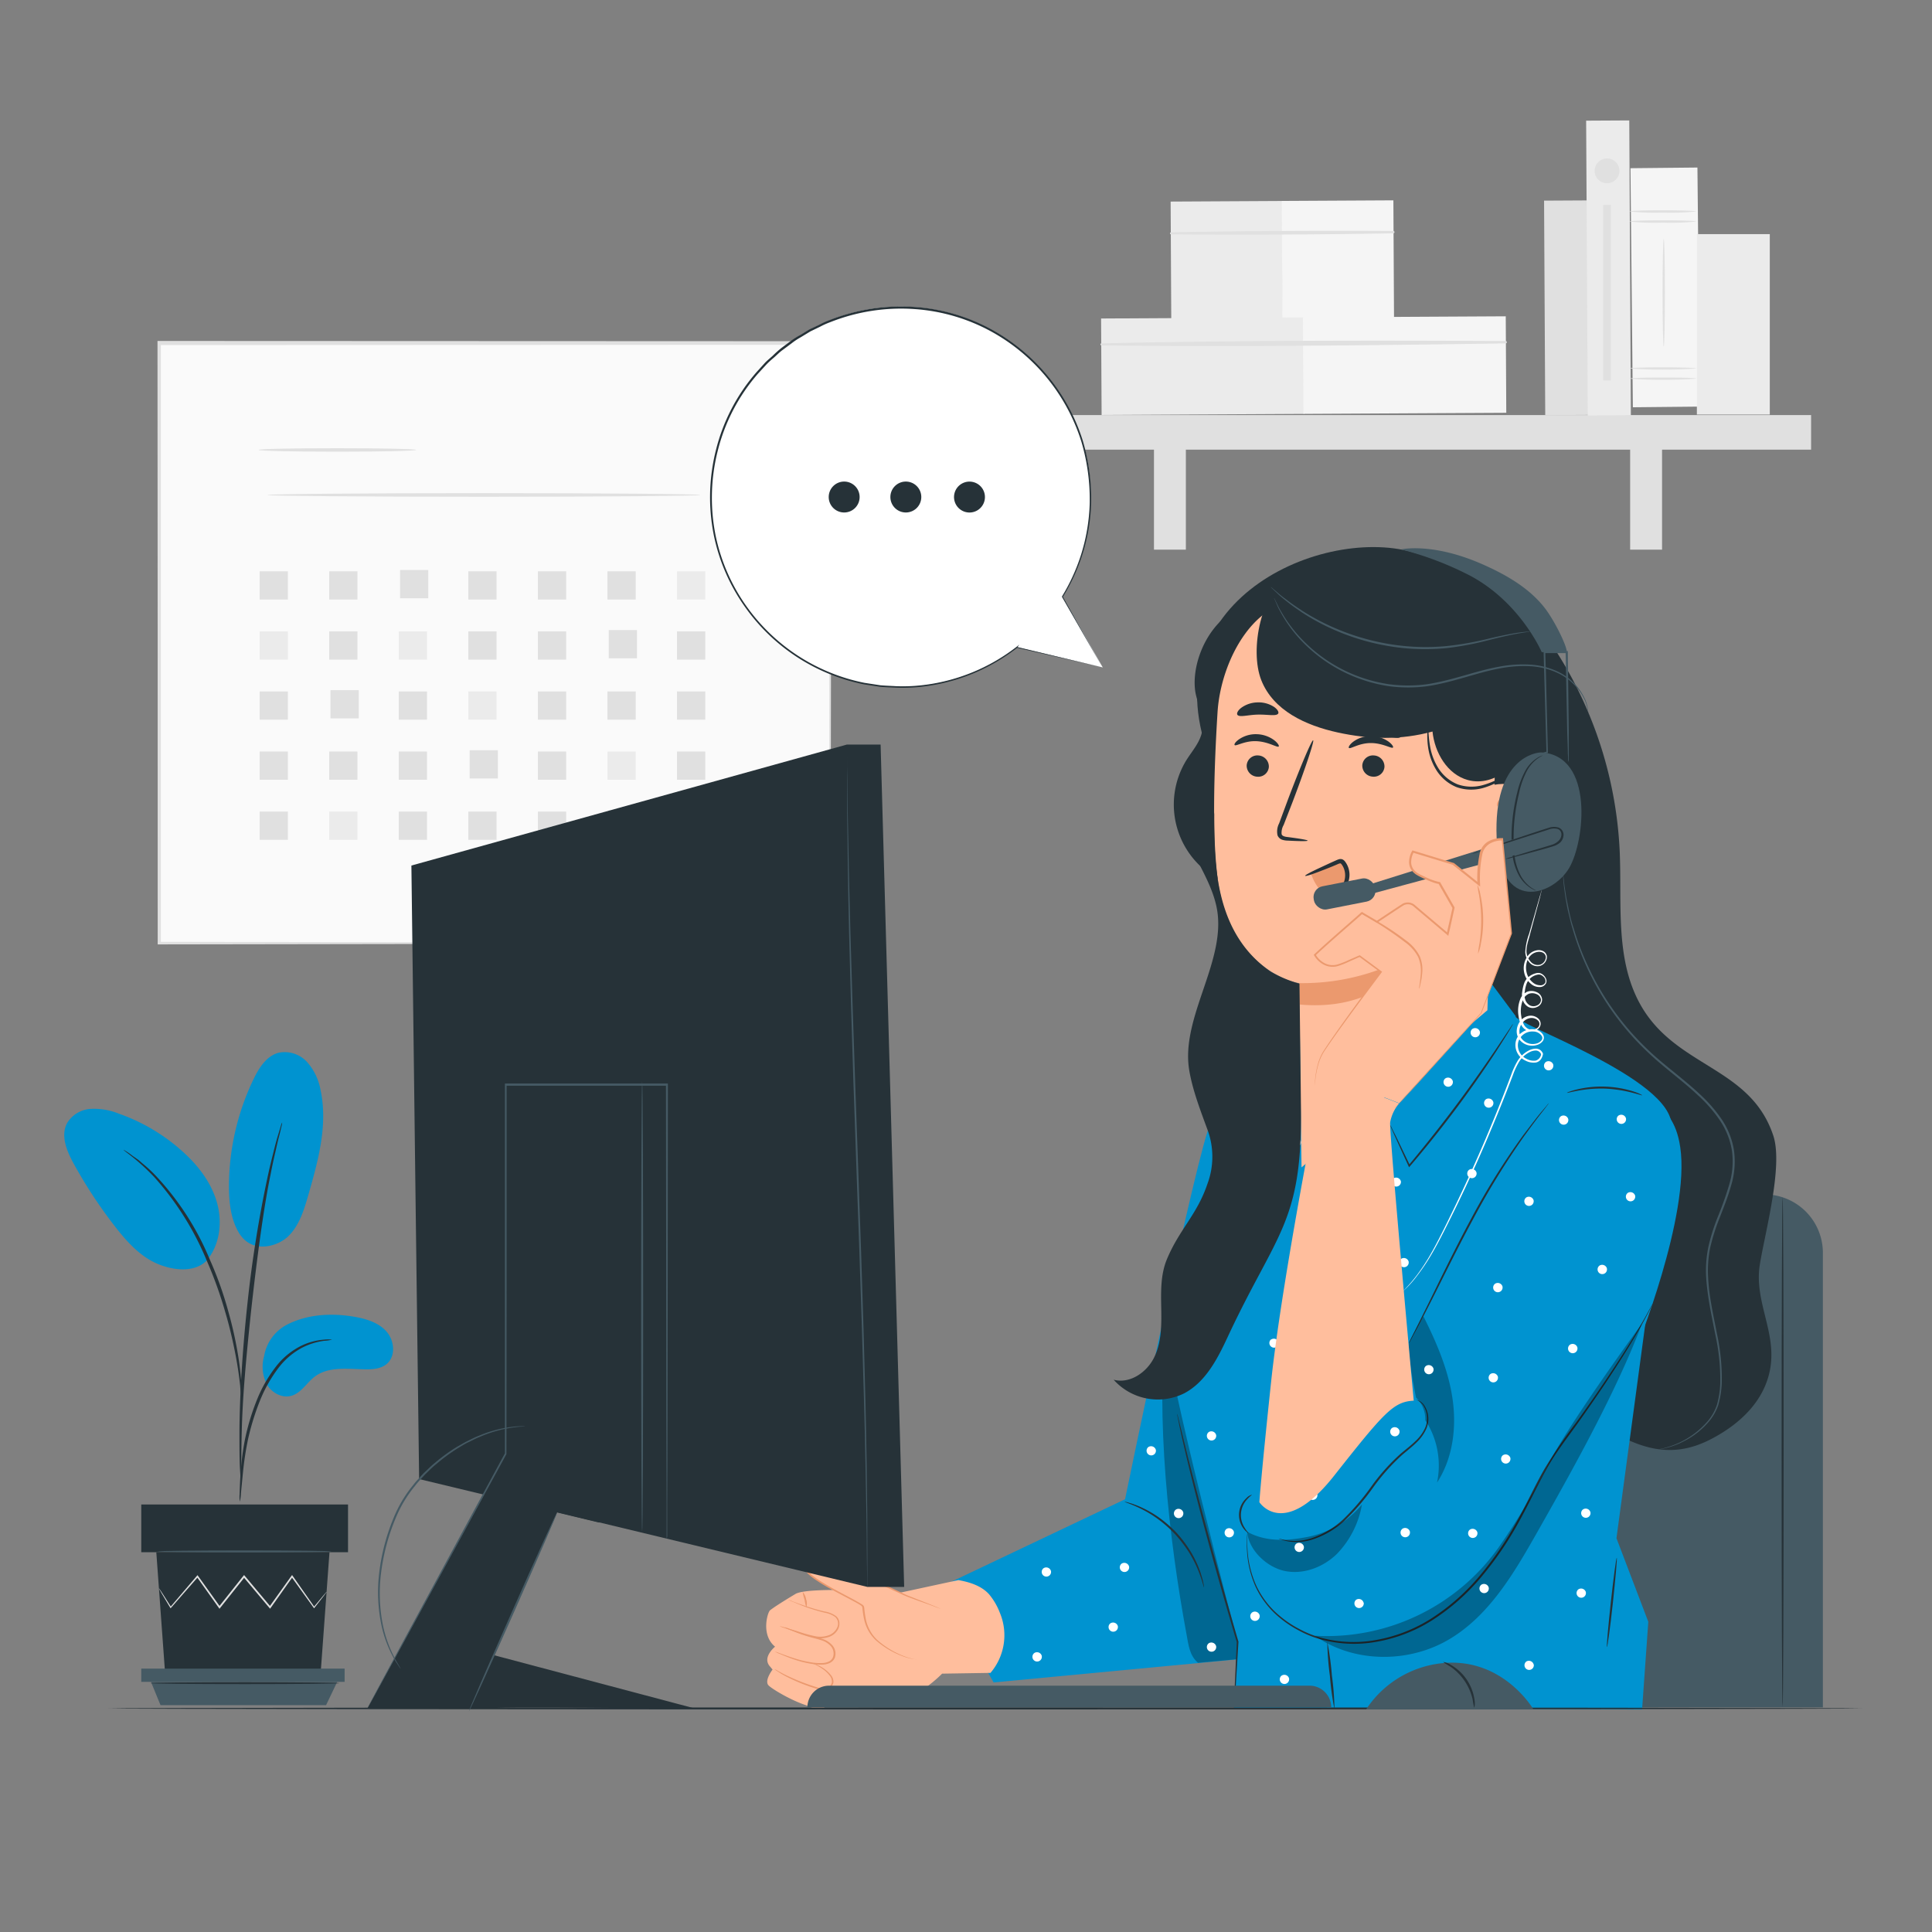 <svg xmlns="http://www.w3.org/2000/svg" viewBox="0 0 500 500"><rect x="0" y="0" width="500" height="500" fill="#808080" stroke="none"/><g id="freepik--background-complete--inject-53"><rect x="41.15" y="88.84" width="173.59" height="155.3" style="fill:#fafafa"></rect><path d="M214.74,244.14s0-1,0-2.88,0-4.69,0-8.32c0-7.29-.06-17.95-.1-31.52-.05-27.14-.12-65.91-.2-112.58l.39.39L41.17,89.3h0l.46-.46c0,56.5,0,109.67,0,155.3l-.41-.4,125.55.2,35.42.11,9.37,0,2.42,0,.83,0s-.26,0-.79,0l-2.37,0-9.29.05-35.32.11-125.82.2h-.41v-.41c0-45.63,0-98.8-.05-155.3v-.46h.48l173.57.07h.4v.39c-.08,46.77-.15,85.63-.2,112.82,0,13.54-.08,24.17-.1,31.44,0,3.6,0,6.36,0,8.25S214.74,244.14,214.74,244.14Z" style="fill:#e0e0e0"></path><path d="M107.71,116.43c0,.26-9.14.47-20.4.47s-20.41-.21-20.41-.47S76,116,87.31,116,107.71,116.18,107.71,116.43Z" style="fill:#e0e0e0"></path><path d="M181.26,128.1c0,.25-25.1.46-56,.46s-56.07-.21-56.07-.46,25.1-.47,56.07-.47S181.26,127.84,181.26,128.1Z" style="fill:#e0e0e0"></path><rect x="67.2" y="147.85" width="7.31" height="7.31" style="fill:#e0e0e0"></rect><rect x="85.2" y="147.85" width="7.31" height="7.31" style="fill:#e0e0e0"></rect><rect x="103.53" y="147.52" width="7.31" height="7.31" style="fill:#e0e0e0"></rect><rect x="121.2" y="147.85" width="7.31" height="7.31" style="fill:#e0e0e0"></rect><rect x="139.21" y="147.85" width="7.31" height="7.31" style="fill:#e0e0e0"></rect><rect x="157.21" y="147.85" width="7.31" height="7.31" style="fill:#e0e0e0"></rect><rect x="175.21" y="147.85" width="7.31" height="7.31" style="fill:#ebebeb"></rect><rect x="67.2" y="163.4" width="7.31" height="7.31" style="fill:#ebebeb"></rect><rect x="85.2" y="163.4" width="7.31" height="7.31" style="fill:#e0e0e0"></rect><rect x="103.2" y="163.4" width="7.31" height="7.31" style="fill:#ebebeb"></rect><rect x="121.2" y="163.4" width="7.31" height="7.31" style="fill:#e0e0e0"></rect><rect x="139.21" y="163.4" width="7.31" height="7.31" style="fill:#e0e0e0"></rect><rect x="157.54" y="163.06" width="7.31" height="7.31" style="fill:#e0e0e0"></rect><rect x="175.21" y="163.4" width="7.31" height="7.31" style="fill:#e0e0e0"></rect><rect x="67.2" y="178.94" width="7.31" height="7.31" style="fill:#e0e0e0"></rect><rect x="85.53" y="178.61" width="7.31" height="7.31" style="fill:#e0e0e0"></rect><rect x="103.2" y="178.94" width="7.31" height="7.31" style="fill:#e0e0e0"></rect><rect x="121.2" y="178.94" width="7.31" height="7.31" style="fill:#ebebeb"></rect><rect x="139.21" y="178.94" width="7.31" height="7.31" style="fill:#e0e0e0"></rect><rect x="157.21" y="178.94" width="7.31" height="7.31" style="fill:#e0e0e0"></rect><rect x="175.21" y="178.94" width="7.31" height="7.31" style="fill:#e0e0e0"></rect><rect x="67.2" y="194.49" width="7.31" height="7.31" style="fill:#e0e0e0"></rect><rect x="85.2" y="194.49" width="7.31" height="7.31" style="fill:#e0e0e0"></rect><rect x="103.2" y="194.49" width="7.31" height="7.31" style="fill:#e0e0e0"></rect><rect x="121.54" y="194.16" width="7.31" height="7.31" style="fill:#e0e0e0"></rect><rect x="139.21" y="194.49" width="7.31" height="7.31" style="fill:#e0e0e0"></rect><rect x="157.21" y="194.49" width="7.31" height="7.31" style="fill:#ebebeb"></rect><rect x="175.21" y="194.49" width="7.31" height="7.31" style="fill:#e0e0e0"></rect><rect x="67.2" y="210.04" width="7.31" height="7.31" style="fill:#e0e0e0"></rect><rect x="85.2" y="210.04" width="7.31" height="7.31" style="fill:#ebebeb"></rect><rect x="103.2" y="210.04" width="7.31" height="7.31" style="fill:#e0e0e0"></rect><rect x="121.2" y="210.04" width="7.31" height="7.31" style="fill:#e0e0e0"></rect><rect x="139.21" y="210.04" width="7.31" height="7.31" style="fill:#e0e0e0"></rect><rect x="157.54" y="209.71" width="7.31" height="7.31" style="fill:#e0e0e0"></rect><rect x="175.21" y="210.04" width="7.31" height="7.31" style="fill:#e0e0e0"></rect><rect x="399.75" y="51.92" width="11.16" height="55.51" transform="translate(-0.42 2.17) rotate(-0.31)" style="fill:#e0e0e0"></rect><rect x="303.04" y="52.11" width="28.89" height="30.64" transform="translate(-0.36 1.7) rotate(-0.31)" style="fill:#ebebeb"></rect><rect x="331.8" y="51.95" width="28.89" height="30.64" transform="translate(-0.36 1.85) rotate(-0.31)" style="fill:#f5f5f5"></rect><path d="M303,60.65q28.8.24,57.64-.27a.31.31,0,0,0,0-.61c-19.19-.11-38.44,0-57.63.35a.27.27,0,0,0,0,.53Z" style="fill:#e0e0e0"></path><rect x="285.02" y="82.3" width="52.49" height="24.97" transform="translate(-0.5 1.67) rotate(-0.31)" style="fill:#ebebeb"></rect><rect x="337.26" y="82.02" width="52.49" height="24.97" transform="translate(-0.5 1.95) rotate(-0.31)" style="fill:#f5f5f5"></rect><path d="M285,89.39c34.87.4,69.86,0,104.72-.52a.31.31,0,0,0,0-.61c-34.87-.18-69.86-.16-104.72.6a.27.27,0,0,0,0,.53Z" style="fill:#e0e0e0"></path><rect x="265.36" y="107.42" width="203.35" height="8.95" style="fill:#e0e0e0"></rect><rect x="298.65" y="111.72" width="8.25" height="30.53" style="fill:#e0e0e0"></rect><rect x="421.88" y="111.72" width="8.26" height="30.53" style="fill:#e0e0e0"></rect><rect x="410.7" y="31.22" width="11.16" height="76.34" transform="translate(-0.37 2.23) rotate(-0.31)" style="fill:#ebebeb"></rect><rect x="421.91" y="45.44" width="17.33" height="61.87" transform="matrix(1, -0.01, 0.01, 1, -0.4, 2.31)" style="fill:#f5f5f5"></rect><path d="M439,57.32a64,64,0,0,1-8.67.3,63.88,63.88,0,0,1-8.66-.3c0-.17,3.88-.3,8.66-.3S439,57.15,439,57.32Z" style="fill:#e0e0e0"></path><path d="M439,54.72a64,64,0,0,1-8.67.3,63.88,63.88,0,0,1-8.66-.3c0-.17,3.88-.3,8.66-.3S439,54.55,439,54.72Z" style="fill:#e0e0e0"></path><path d="M439,98a125.29,125.29,0,0,1-17.33,0c0-.17,3.88-.3,8.66-.3S439,97.79,439,98Z" style="fill:#e0e0e0"></path><path d="M439,95.36a125.29,125.29,0,0,1-17.33,0c0-.17,3.88-.3,8.66-.3S439,95.19,439,95.36Z" style="fill:#e0e0e0"></path><path d="M430.57,89.69c-.16,0-.3-6.24-.3-13.94s.14-13.94.3-13.94.3,6.24.3,13.94S430.74,89.69,430.57,89.69Z" style="fill:#e0e0e0"></path><rect x="439.15" y="60.59" width="18.87" height="46.7" style="fill:#ebebeb"></rect><path d="M419.11,44.22a3.21,3.21,0,1,1-3.2-3.21A3.21,3.21,0,0,1,419.11,44.22Z" style="fill:#e0e0e0"></path><rect x="414.91" y="53.04" width="1.98" height="45.42" style="fill:#e0e0e0"></rect></g><g id="freepik--Plant--inject-53"><path d="M74.26,342.83c5.24-2.7,11.4-3.05,17.21-2.09,3.12.52,6.37,1.45,8.5,3.8s2.52,6.47.08,8.48c-1.45,1.2-3.47,1.38-5.35,1.36-4.55-.05-9.6-.85-13.23,1.88-2.08,1.57-3.46,4.16-5.93,4.93s-5.17-.68-6.45-2.87a10,10,0,0,1-.73-7.39A11.28,11.28,0,0,1,74.26,342.83Z" style="fill:#0093D0"></path><path d="M62.27,319.69c3.2,4.57,9.42,3.05,12.31.27s4.1-6.84,5.21-10.69c2.53-8.81,5.09-18,3.2-27a14.93,14.93,0,0,0-3.45-7.34,7.84,7.84,0,0,0-7.43-2.48c-3.14.83-5.08,3.9-6.49,6.83a64.33,64.33,0,0,0-6.37,27.64c0,4.45.51,9.12,3,12.8" style="fill:#0093D0"></path><path d="M53.48,326.25c3.48-4.13,4.14-10.14,2.59-15.31s-5-9.56-9.06-13.15a48.81,48.81,0,0,0-16.23-9.57,17.2,17.2,0,0,0-7.3-1.24,7.66,7.66,0,0,0-6.13,3.7c-1.71,3.26-.07,7.21,1.7,10.44a123.66,123.66,0,0,0,10.66,16.23c3.2,4.12,6.86,8.18,11.73,10S51.37,329,54,325.66" style="fill:#0093D0"></path><path d="M62.06,388.63a10.36,10.36,0,0,0,.29-2.07c.14-1.52.33-3.41.55-5.67a81.17,81.17,0,0,1,1.27-8.32,65.1,65.1,0,0,1,3-9.81,36.33,36.33,0,0,1,5-8.88,18.63,18.63,0,0,1,6.34-5.26A17.67,17.67,0,0,1,83.87,347a10.14,10.14,0,0,0,2.07-.3,9.45,9.45,0,0,0-2.1,0,16.31,16.31,0,0,0-5.57,1.44,18.74,18.74,0,0,0-6.68,5.31,35.56,35.56,0,0,0-5.19,9.06,60,60,0,0,0-3,10,70.8,70.8,0,0,0-1.11,8.42c-.18,2.41-.24,4.36-.28,5.71A9.23,9.23,0,0,0,62.06,388.63Z" style="fill:#263238"></path><path d="M62.45,384.27a4.45,4.45,0,0,0,0-1v-2.76c0-2.39,0-5.85.12-10.12.21-8.55,1-17.75,2.37-30.72,1.34-12.19,3.15-26.39,5.06-35.61.4-2.1.82-4,1.2-5.64s.69-3.09,1-4.25.48-2,.65-2.67a4,4,0,0,0,.17-1,3.58,3.58,0,0,0-.34.9c-.21.69-.47,1.57-.8,2.64s-.72,2.56-1.13,4.22-.89,3.53-1.34,5.62a315.74,315.74,0,0,0-5.32,33c-1.42,13-2.06,24.83-2.12,33.39,0,4.29,0,7.76.15,10.15.07,1.12.13,2,.17,2.75A4.1,4.1,0,0,0,62.45,384.27Z" style="fill:#263238"></path><path d="M62.5,361.45a18.15,18.15,0,0,0,0-2.88,78.38,78.38,0,0,0-.88-7.8,102.25,102.25,0,0,0-2.53-11.36A92.88,92.88,0,0,0,54.31,326a71.64,71.64,0,0,0-14-21.73,36.68,36.68,0,0,0-3.28-3.05c-.51-.42-.95-.85-1.41-1.18l-1.27-.88A18,18,0,0,0,32,297.57c-.14.18,3.43,2.29,7.94,7.08A75.57,75.57,0,0,1,53.53,326.3a107.1,107.1,0,0,1,4.78,13.32c1.24,4.18,2.07,8,2.69,11.25s.94,5.89,1.15,7.73A20.42,20.42,0,0,0,62.5,361.45Z" style="fill:#263238"></path><polygon points="40.45 401.71 42.73 433.04 82.98 433.04 85.27 401.71 40.45 401.71" style="fill:#263238"></polygon><rect x="36.56" y="389.36" width="53.51" height="12.35" style="fill:#263238"></rect><polygon points="36.56 431.84 36.56 435.26 39.07 435.26 89.19 435.26 89.19 431.84 36.56 431.84" style="fill:#455a64"></polygon><polygon points="41.54 441.29 39.07 435.26 87.27 435.26 84.39 441.29 41.54 441.29" style="fill:#455a64"></polygon><path d="M84.52,412a1.22,1.22,0,0,1-.19.28c-.16.22-.35.48-.6.8l-2.34,3-.11.14-.1-.14-5.76-8h.33l-5.67,8-.18.25-.2-.23-6.72-8h.39c-.12.14-.25.3-.37.46l-6,7.54-.2.25-.18-.26-5.68-8,.33,0c-2.79,3.19-5.17,5.89-7,8l-.12.14-.09-.16c-.93-1.54-1.66-2.78-2.19-3.67-.23-.4-.42-.72-.56-1a1.41,1.41,0,0,1-.18-.35s.09.1.24.31l.62.94,2.3,3.61-.22,0,6.87-8.06.18-.2.15.22,5.73,8H56.6l6-7.55.37-.46.2-.24.19.23c2.36,2.81,4.62,5.52,6.71,8h-.38l5.73-8,.17-.23.16.23,5.64,8.06h-.2L83.63,413l.65-.76Q84.51,411.93,84.52,412Z" style="fill:#e0e0e0"></path><path d="M85.83,401.5c0,.14-10.09.25-22.52.25s-22.53-.11-22.53-.25,10.08-.25,22.53-.25S85.83,401.36,85.83,401.5Z" style="fill:#455a64"></path><path d="M87.86,435.6c0,.14-11,.25-24.48.25s-24.48-.11-24.48-.25,11-.25,24.48-.25S87.86,435.46,87.86,435.6Z" style="fill:#263238"></path></g><g id="freepik--Chair--inject-53"><path d="M363.1,309.11h93.53a15.13,15.13,0,0,1,15.13,15.13V441.86a0,0,0,0,1,0,0H348a0,0,0,0,1,0,0V324.24A15.13,15.13,0,0,1,363.1,309.11Z" style="fill:#455a64"></path><path d="M461.34,309.79c.15,0,.26,29.55.26,66s-.11,66-.26,66-.26-29.55-.26-66S461.2,309.79,461.34,309.79Z" style="fill:#263238"></path></g><g id="freepik--Character--inject-53"><path d="M400.36,165a105.06,105.06,0,0,1,18.82,55.34c.58,13.3-1.21,27.47,5.1,39.19,9.06,16.82,28.65,16.25,34.65,34.38,2.61,7.89-2.2,25.24-3.5,33.45-1.47,9.32,4.23,17.15,2.76,26.48-1.35,8.55-7.75,14.65-15.43,18.63-6.84,3.54-13.16,3.64-20.27.69-13.56-5.61-24.84-11.53-34.49-22.57-13.56-15.5-17.66-37-20-57.43a503.87,503.87,0,0,1,3.07-135.75" style="fill:#263238"></path><path d="M429.35,375.07a3.59,3.59,0,0,1,.43-.11c.29-.07.73-.14,1.29-.31a22,22,0,0,0,10.86-6.83,12.81,12.81,0,0,0,2.42-4.29,23.54,23.54,0,0,0,.85-5.49,54.09,54.09,0,0,0-1.3-12.74c-.87-4.54-2-9.38-2.34-14.63a30.3,30.3,0,0,1,.57-8,51.29,51.29,0,0,1,2.54-8,85.74,85.74,0,0,0,2.86-8.13,20.74,20.74,0,0,0,.7-8.7,19.67,19.67,0,0,0-3.25-8.08,37.08,37.08,0,0,0-5.67-6.42c-4.13-3.86-8.6-7-12.42-10.62a70.35,70.35,0,0,1-16.18-22.34,68.47,68.47,0,0,1-3.72-10c-.48-1.49-.76-2.93-1.1-4.23s-.49-2.52-.71-3.6c-.31-2.19-.55-3.88-.61-5,0-.56-.08-1-.1-1.32s0-.45,0-.45,0,.15.07.45.09.75.16,1.31c.09,1.15.36,2.84.7,5,.23,1.08.48,2.28.75,3.59s.64,2.71,1.14,4.2a69.73,69.73,0,0,0,3.77,9.9,70.68,70.68,0,0,0,16.17,22.14c3.8,3.54,8.28,6.71,12.45,10.59a37.85,37.85,0,0,1,5.75,6.51,20.16,20.16,0,0,1,3.33,8.3,21.2,21.2,0,0,1-.71,8.91c-.78,2.84-1.87,5.53-2.88,8.17a52.13,52.13,0,0,0-2.54,7.9,29.77,29.77,0,0,0-.57,7.89c.27,5.18,1.43,10,2.29,14.57a54.48,54.48,0,0,1,1.24,12.84,24.56,24.56,0,0,1-.9,5.58,13.53,13.53,0,0,1-2.51,4.37,20.72,20.72,0,0,1-6.32,4.95,20.24,20.24,0,0,1-4.75,1.8A11.69,11.69,0,0,1,429.35,375.07Z" style="fill:#455a64"></path><path d="M243.16,410.8l48-22.79s18.69-90.75,22.23-97.56,18.3-12.7,18.3-12.7l-2.47,122.88L324.82,429l-67.68,6.41Z" style="fill:#0093D0"></path><path d="M202.21,432.3c-.27,0-1.6.82-.49,2.93s9.25,9.08,11.64,6.65-1.26-5.39-1.26-5.39Z" style="fill:#ffbe9d"></path><path d="M212.44,436.58s9.82,1.24,13.59,2.68c4.11,1.56,9.11.49,12.47-1.78a35.49,35.49,0,0,0,5.32-4.34l12.52-.2a15,15,0,0,0,2.44-15.51,16.83,16.83,0,0,0-2.86-4.89c-1.49-1.61-3.84-2.91-7.9-3.61l-14.87,3.21s-23-1.65-27.14.29c0,0-5.15,3.05-6.74,4.33-.6.49-2.43,6.35,1.32,9.4,0,0-3.26,2.59-1.49,4.92l.84,1s-2.19,2.84-1.06,4.08,11,7,14.51,5.64.61-4.65-.95-5.25" style="fill:#ffbe9d"></path><path d="M203.06,421.09a10.83,10.83,0,0,1,1.22.44c.77.29,1.9.71,3.32,1.16.7.23,1.48.46,2.33.68s1.76.41,2.71.72a5.79,5.79,0,0,1,2.7,1.63,3.31,3.31,0,0,1,.72,3.29,2.58,2.58,0,0,1-1.21,1.31,4.7,4.7,0,0,1-1.64.46,13.87,13.87,0,0,1-3.13-.17,28,28,0,0,1-5.08-1.32c-1.41-.5-2.52-1-3.29-1.3a6.53,6.53,0,0,1-1.17-.56,10.54,10.54,0,0,1,1.23.41c.78.28,1.91.71,3.32,1.17a30,30,0,0,0,5,1.23,13.82,13.82,0,0,0,3,.14,4.19,4.19,0,0,0,1.49-.42,2.16,2.16,0,0,0,1-1.1A2.93,2.93,0,0,0,215,426a5.47,5.47,0,0,0-2.51-1.53c-.92-.31-1.84-.51-2.68-.75s-1.63-.49-2.33-.73c-1.42-.49-2.53-1-3.29-1.29A6.83,6.83,0,0,1,203.06,421.09Z" style="fill:#eb996e"></path><path d="M203.94,414a8.43,8.43,0,0,1,1.21.44c.78.3,1.9.73,3.3,1.19s3.09,1,5,1.43a6.9,6.9,0,0,1,2.91,1.18,2.43,2.43,0,0,1,.85,1.51,3.11,3.11,0,0,1-.25,1.75,4.19,4.19,0,0,1-2.57,2.18,6.75,6.75,0,0,1-3.13.25,30.08,30.08,0,0,1-5-1.46l-3.31-1.16a9.24,9.24,0,0,1-1.2-.47,7.63,7.63,0,0,1,1.25.32l3.35,1a34,34,0,0,0,5,1.36,6.49,6.49,0,0,0,2.95-.26,3.83,3.83,0,0,0,2.33-2,2.33,2.33,0,0,0-.49-2.79,6.65,6.65,0,0,0-2.74-1.11c-1.91-.48-3.6-1-5-1.52s-2.5-1-3.26-1.32A8.06,8.06,0,0,1,203.94,414Z" style="fill:#eb996e"></path><path d="M208.67,416a12.45,12.45,0,0,1-.45-2,11,11,0,0,1-.49-2,3.53,3.53,0,0,1,.89,1.87A3.32,3.32,0,0,1,208.67,416Z" style="fill:#eb996e"></path><path d="M243.3,416.32,234.55,413s-24.29-11.34-24.7-10.72-1.73.54-1.44,3.5,14.44,8.94,14.89,10-.3,6.22,4.93,9.93,9,3.8,9,3.8" style="fill:#ffbe9d"></path><path d="M237.23,429.42H237l-.6-.06a14.55,14.55,0,0,1-2.27-.55,22.21,22.21,0,0,1-7.42-4.27,10.46,10.46,0,0,1-3-5.11,23.22,23.22,0,0,1-.52-3.27,1.82,1.82,0,0,0-.09-.37.72.72,0,0,0-.23-.24,7.92,7.92,0,0,0-.71-.46c-.49-.29-1-.57-1.54-.85-2.1-1.13-4.35-2.26-6.61-3.56a39.45,39.45,0,0,1-3.37-2.13,12.28,12.28,0,0,1-1.58-1.32,4,4,0,0,1-.67-.84,1.64,1.64,0,0,1-.2-.55,2.47,2.47,0,0,1,0-.54,3.83,3.83,0,0,1,.37-2.11,2.57,2.57,0,0,1,.77-.77,1.71,1.71,0,0,0,.34-.29s0,0,.08-.09a.25.25,0,0,1,.17-.05.76.76,0,0,1,.17,0l.27.07c1.31.4,2.52.93,3.73,1.43,2.4,1,4.69,2,6.87,3,4.37,2,8.27,3.78,11.55,5.32.82.37,1.59.76,2.33,1.08l2.14.84,3.43,1.36,2.16.87.55.24c.13,0,.19.08.19.09s-.07,0-.2-.06l-.57-.19-2.19-.81L236.89,414l-2.16-.81c-.76-.31-1.53-.69-2.35-1.06l-11.58-5.23c-2.19-1-4.48-2-6.88-3-1.2-.49-2.42-1-3.68-1.41l-.22-.05s-.08,0-.08,0,0,0,0,0,0-.06,0-.1l0,0c.28.18.07.06.13.1l0,0a1.83,1.83,0,0,1-.42.38,2.05,2.05,0,0,0-.66.65,3.48,3.48,0,0,0-.32,1.89,1.87,1.87,0,0,0,.21.9,3.85,3.85,0,0,0,.6.76,11.72,11.72,0,0,0,1.53,1.27c1.08.78,2.21,1.46,3.33,2.11,2.25,1.3,4.48,2.44,6.59,3.57.53.29,1,.57,1.55.88a8.63,8.63,0,0,1,.75.48,1,1,0,0,1,.34.39,2,2,0,0,1,.1.45,25.93,25.93,0,0,0,.49,3.24,10.28,10.28,0,0,0,2.86,5,22.74,22.74,0,0,0,7.27,4.33,16.07,16.07,0,0,0,2.23.61c.26.06.46.08.6.1Z" style="fill:#eb996e"></path><path d="M210.44,430.56a3,3,0,0,1,.93.27,9.41,9.41,0,0,1,2.29,1.32,8.39,8.39,0,0,1,1.32,1.29,2.73,2.73,0,0,1,.71,2,2.26,2.26,0,0,1-1.62,1.75,4.32,4.32,0,0,1-2.54-.08,46.55,46.55,0,0,1-8.06-3.23,24.15,24.15,0,0,1-2.26-1.34,3.86,3.86,0,0,1-.77-.58,4.72,4.72,0,0,1,.85.44c.54.31,1.32.74,2.31,1.22a56.46,56.46,0,0,0,8,3.1,4,4,0,0,0,2.32.09,1.9,1.9,0,0,0,1.37-1.42,2.45,2.45,0,0,0-.6-1.78,8.33,8.33,0,0,0-1.24-1.27A13.89,13.89,0,0,0,210.44,430.56Z" style="fill:#eb996e"></path><g style="opacity:0.3"><path d="M324.48,429c-7.86-26.51-14.79-60.65-22.65-87.16-2.88,24.47.72,56.78,5.22,81,.53,2.84.77,5.62,3,7.49L324.48,429"></path></g><path d="M311.61,410.8c-.11,0-.44-1.73-1.51-4.38a31.09,31.09,0,0,0-2.25-4.46,33.83,33.83,0,0,0-3.7-4.86,32.94,32.94,0,0,0-4.58-4.05,29.8,29.8,0,0,0-4.28-2.58c-2.56-1.26-4.28-1.72-4.25-1.82a5.38,5.38,0,0,1,1.22.29,10.15,10.15,0,0,1,1.39.46,18.21,18.21,0,0,1,1.8.74,28,28,0,0,1,4.4,2.52,32,32,0,0,1,4.69,4.08,32.35,32.35,0,0,1,3.72,5,28.6,28.6,0,0,1,2.19,4.57c.27.67.43,1.3.6,1.85a10.28,10.28,0,0,1,.36,1.43A6.39,6.39,0,0,1,311.61,410.8Z" style="fill:#263238"></path><path d="M326.59,276.51S301.46,332.66,301.46,343s18.83,81.93,18.83,81.93c-.18,2.85-.91,17.12-.91,17.12l105.59.37h0l1.61-22.7-8.24-21.63,8.23-61.15s5.54-35.5,6-45.43c.62-12.42-41.46-26.82-40.31-28.54L385,253.21,343.39,287l-8.23-23.76-9.86,9.31Z" style="fill:#0093D0"></path><path d="M395.74,291.45C384.31,310.78,363.4,346,363.4,346l-37.48,42.74s-2.45,21.71,2.45,28.37,13.31,11.21,13.31,11.21,9.89,0,22.46-10.51,47.24-53.94,47.24-53.94l11.91-14.37s14.2-34.88,11.55-52.63c-1-6.85-3.94-9.69-7.82-12.83C417.25,276.17,402.13,280.64,395.74,291.45Z" style="fill:#0093D0"></path><path d="M427.7,337.4a3.09,3.09,0,0,1-.18.4c-.13.28-.32.65-.55,1.14-.5,1-1.26,2.45-2.3,4.29-2.07,3.69-5.29,8.9-9.49,15.19-2.11,3.14-4.46,6.55-7.05,10.17s-5.53,7.35-7.95,11.71-4.62,9.12-7.27,13.88a87.68,87.68,0,0,1-9.53,13.91,55.74,55.74,0,0,1-12.62,11.16,39.74,39.74,0,0,1-14.62,5.66,32.77,32.77,0,0,1-14.16-.6,26.83,26.83,0,0,1-6-2.43,27.39,27.39,0,0,1-4.94-3.34,22.41,22.41,0,0,1-3.72-3.93,22.1,22.1,0,0,1-2.46-4.16,26.32,26.32,0,0,1-2-7.44,34.38,34.38,0,0,1-.17-4.87c0-.54.06-1,.08-1.27a3,3,0,0,1,0-.43,2.85,2.85,0,0,1,0,.43c0,.31,0,.73,0,1.27a37,37,0,0,0,.26,4.84,26.58,26.58,0,0,0,2.08,7.35,22.35,22.35,0,0,0,2.46,4.08,21.91,21.91,0,0,0,3.7,3.85,27.06,27.06,0,0,0,4.89,3.27,26.74,26.74,0,0,0,5.91,2.37,32.55,32.55,0,0,0,14,.54,39.34,39.34,0,0,0,14.42-5.62A55.45,55.45,0,0,0,383,407.75a86.77,86.77,0,0,0,9.47-13.82c2.65-4.73,4.79-9.53,7.3-13.87a130.12,130.12,0,0,1,8-11.73c2.6-3.6,5-7,7.09-10.12,4.24-6.25,7.5-11.43,9.62-15.08,1.07-1.83,1.86-3.26,2.38-4.24l.61-1.12A1.93,1.93,0,0,1,427.7,337.4Z" style="fill:#263238"></path><path d="M324,386.83c0,.07-.53.4-1.22,1.17a6,6,0,0,0-.68,7.36c.53.88,1,1.31,1,1.37s-.63-.28-1.29-1.16a5.9,5.9,0,0,1,.73-7.83A3,3,0,0,1,324,386.83Z" style="fill:#263238"></path><path d="M330.93,398.17a3,3,0,0,1,.59.14l.7.19,1,.18a13.93,13.93,0,0,0,6.18-.58,22.63,22.63,0,0,0,8-4.68,60.24,60.24,0,0,0,7.45-8.65,52.29,52.29,0,0,1,7.69-8.59c1.36-1.14,2.69-2.15,3.8-3.24a10.65,10.65,0,0,0,2.5-3.45,6.29,6.29,0,0,0-.57-5.9,4.64,4.64,0,0,0-1.81-1.35,3.07,3.07,0,0,1,.58.17,3.83,3.83,0,0,1,1.39,1.06,6.46,6.46,0,0,1,.76,6.16,11.12,11.12,0,0,1-2.54,3.62c-1.13,1.12-2.47,2.16-3.8,3.3a53.4,53.4,0,0,0-7.58,8.54,59.05,59.05,0,0,1-7.56,8.7,22.63,22.63,0,0,1-8.16,4.66,13.59,13.59,0,0,1-6.33.43l-1-.23c-.28-.08-.51-.18-.69-.24A2.71,2.71,0,0,1,330.93,398.17Z" style="fill:#263238"></path><path d="M400.83,285.51a5.42,5.42,0,0,1-.42.6c-.33.42-.75,1-1.28,1.67-1.14,1.42-2.71,3.54-4.63,6.18a202.28,202.28,0,0,0-13.33,21.67c-4.72,8.76-8.62,16.89-11.61,22.69-1.48,2.91-2.7,5.25-3.59,6.85L365,347a3.67,3.67,0,0,1-.39.62,3.88,3.88,0,0,1,.29-.67l.94-1.89,3.43-6.91c2.9-5.85,6.76-14,11.48-22.78a182,182,0,0,1,13.5-21.64c2-2.61,3.57-4.71,4.76-6.09l1.36-1.61A3.18,3.18,0,0,1,400.83,285.51Z" style="fill:#263238"></path><g style="opacity:0.3"><path d="M322.8,396.44c4.87,2.64,10.23,2.36,15.67,1.3a24.32,24.32,0,0,0,14-8.38A24.29,24.29,0,0,1,346,402.14c-3.46,3.39-8.48,5.35-13.24,4.48s-9.58-5.35-10-10.18"></path></g><g style="opacity:0.3"><path d="M368.9,367.58a21.49,21.49,0,0,1,3,16.12c4.13-6.32,5.1-14.32,4-21.79s-4.15-14.52-7.53-21.27c0,0-3.72,6.3-3.76,7-.18,3.64,1.16,10.48,1.86,14.05a7.81,7.81,0,0,1,2.27,7.06"></path></g><g style="opacity:0.3"><path d="M339.32,422.6c9.94,7.75,24.69,8.11,35.56,1.75,10.47-6.13,16.92-17.17,22.9-27.72,9.27-16.34,20.57-36.55,27.19-54.13,0,0-18.55,25.31-24.14,36.22A180.05,180.05,0,0,1,388.17,400a54.56,54.56,0,0,1-47.88,23.33"></path></g><path d="M319.38,442a1,1,0,0,1,0-.31c0-.24,0-.54,0-.91,0-.85.07-2,.13-3.47.14-3,.33-7.3.57-12.43V425c-1.79-6-3.89-13.28-6.07-21.14-2.88-10.42-5.31-19.9-6.95-26.79-.81-3.44-1.45-6.24-1.85-8.18-.19-.93-.34-1.68-.45-2.23a6.68,6.68,0,0,1-.13-.79,4.09,4.09,0,0,1,.23.76l.55,2.22c.49,2,1.17,4.74,2,8.13,1.73,6.87,4.22,16.33,7.1,26.74,2.17,7.86,4.24,15.14,6,21.15v.07c-.31,5.13-.57,9.4-.76,12.44-.1,1.45-.18,2.61-.24,3.46,0,.36-.06.66-.08.9A1.05,1.05,0,0,1,319.38,442Z" style="fill:#263238"></path><path d="M425,283.46c0,.08-1.08-.3-2.81-.73a33.9,33.9,0,0,0-6.89-1,33.18,33.18,0,0,0-6.94.54c-1.76.33-2.83.63-2.85.55a2.58,2.58,0,0,1,.72-.32,20.62,20.62,0,0,1,2.05-.59,27.22,27.22,0,0,1,7-.7,27.63,27.63,0,0,1,7,1.12,17,17,0,0,1,2,.72C424.78,283.3,425,283.42,425,283.46Z" style="fill:#263238"></path><path d="M391.57,265a2.94,2.94,0,0,1-.27.52l-.85,1.43c-.75,1.24-1.86,3-3.27,5.19-2.83,4.33-6.88,10.24-11.67,16.52-3.85,5.07-7.58,9.62-10.63,13.18l-.22.25-.13-.3c-1.46-3.18-2.66-5.82-3.53-7.73-.39-.88-.7-1.6-.95-2.15a4,4,0,0,1-.29-.77,4.1,4.1,0,0,1,.41.72c.27.54.61,1.24,1.05,2.1.91,1.89,2.17,4.5,3.68,7.66l-.34-.05c3-3.6,6.69-8.16,10.54-13.22,4.78-6.28,8.86-12.14,11.77-16.42l3.41-5.09.93-1.38A2.21,2.21,0,0,1,391.57,265Z" style="fill:#263238"></path><path d="M415.88,426.27c-.15,0,.31-5.21,1-11.6s1.4-11.55,1.54-11.53-.32,5.2-1,11.59S416,426.28,415.88,426.27Z" style="fill:#263238"></path><path d="M343.5,424.9a74.48,74.48,0,0,1,1.19,8.72,70.84,70.84,0,0,1,.67,8.77,77.12,77.12,0,0,1-1.19-8.72A75.84,75.84,0,0,1,343.5,424.9Z" style="fill:#263238"></path><path d="M396.91,310.69a1.28,1.28,0,0,0-1.94-.77l-.07.06a1.21,1.21,0,1,0,2,.71Z" style="fill:#fff"></path><path d="M386.48,285.27a1.28,1.28,0,0,0-1.94-.77l-.06.06a1.21,1.21,0,1,0,2,.71Z" style="fill:#fff"></path><path d="M362.55,305.74a1.28,1.28,0,0,0-1.94-.77l-.06,0a1.21,1.21,0,1,0,2,.72Z" style="fill:#fff"></path><path d="M336.68,295.46a1.27,1.27,0,0,0-1.93-.77l-.07.06a1.21,1.21,0,1,0,2,.71Z" style="fill:#fff"></path><path d="M332.11,285.33a1.28,1.28,0,0,0-1.94-.77l-.07.06a1.22,1.22,0,1,0,2,.71Z" style="fill:#fff"></path><path d="M334.1,273.63a1.28,1.28,0,0,0-1.94-.77l-.07.05a1.21,1.21,0,1,0,2,.72Z" style="fill:#fff"></path><path d="M319.77,289.73a1.28,1.28,0,0,0-1.94-.77l-.07.05a1.21,1.21,0,1,0,2,.72Z" style="fill:#fff"></path><path d="M353,294.37a1.27,1.27,0,0,0-1.93-.77l-.07.06a1.21,1.21,0,1,0,2,.71Z" style="fill:#fff"></path><path d="M324.86,315.24a1.28,1.28,0,0,0-1.94-.77l-.07,0a1.21,1.21,0,1,0,2,.72Z" style="fill:#fff"></path><path d="M299.14,375.26a1.28,1.28,0,0,0-1.94-.77l-.06.05a1.21,1.21,0,1,0,2,.72Z" style="fill:#fff"></path><path d="M308.32,340.64a1.28,1.28,0,0,0-1.94-.77l-.07.06a1.21,1.21,0,1,0,2,.71Z" style="fill:#fff"></path><path d="M376,279.86a1.28,1.28,0,0,0-1.94-.77l-.07.05a1.21,1.21,0,1,0,2,.72Z" style="fill:#fff"></path><path d="M408.24,348.78a1.28,1.28,0,0,0-1.94-.77l-.07.06a1.22,1.22,0,1,0,2,.71Z" style="fill:#fff"></path><path d="M420.81,289.47a1.27,1.27,0,0,0-1.93-.77l-.07.05a1.21,1.21,0,1,0,2,.72Z" style="fill:#fff"></path><path d="M415.88,328.31a1.28,1.28,0,0,0-1.94-.77l-.07.06a1.22,1.22,0,1,0,2,.71Z" style="fill:#fff"></path><path d="M387.67,356.36a1.28,1.28,0,0,0-1.94-.77l-.07.06a1.21,1.21,0,1,0,2,.71Z" style="fill:#fff"></path><path d="M388.86,333a1.28,1.28,0,0,0-1.94-.77l-.07.06a1.22,1.22,0,1,0,2,.71Z" style="fill:#fff"></path><path d="M405.87,289.67a1.27,1.27,0,0,0-1.93-.77l-.07.06a1.21,1.21,0,1,0,2,.71Z" style="fill:#fff"></path><path d="M383,267.05a1.27,1.27,0,0,0-1.93-.77l-.07.05a1.21,1.21,0,1,0,2,.72Z" style="fill:#fff"></path><path d="M382.13,303.52a1.27,1.27,0,0,0-1.94-.77l-.06.05a1.21,1.21,0,1,0,2,.72Z" style="fill:#fff"></path><path d="M352.89,414.77A1.27,1.27,0,0,0,351,414l-.07.05a1.21,1.21,0,1,0,2,.72Z" style="fill:#fff"></path><path d="M319.34,396.47a1.28,1.28,0,0,0-1.94-.77l-.07.06a1.21,1.21,0,1,0,2,.71Z" style="fill:#fff"></path><path d="M292.21,405.44a1.28,1.28,0,0,0-1.94-.77l-.06.05a1.21,1.21,0,1,0,2,.72Z" style="fill:#fff"></path><path d="M289.31,420.89a1.28,1.28,0,0,0-1.94-.77l-.07.05a1.21,1.21,0,1,0,2,.72Z" style="fill:#fff"></path><path d="M314.74,426.06a1.28,1.28,0,0,0-1.94-.77l-.06.06a1.21,1.21,0,1,0,2,.71Z" style="fill:#fff"></path><path d="M306.24,391.46a1.28,1.28,0,0,0-1.94-.77l-.07.06a1.22,1.22,0,1,0,2,.71Z" style="fill:#fff"></path><path d="M337.44,400.26a1.27,1.27,0,0,0-1.94-.77l-.06.05a1.21,1.21,0,1,0,2,.72Z" style="fill:#fff"></path><path d="M411.61,391.41a1.26,1.26,0,0,0-1.93-.77l-.07.05a1.21,1.21,0,1,0,2,.72Z" style="fill:#fff"></path><path d="M365.72,435.38a1.28,1.28,0,0,0-1.94-.77l-.07.06a1.21,1.21,0,1,0,2,.71Z" style="fill:#fff"></path><path d="M385.29,410.9a1.27,1.27,0,0,0-1.93-.77l-.07.06a1.21,1.21,0,1,0,2,.71Z" style="fill:#fff"></path><path d="M396.92,430.81A1.28,1.28,0,0,0,395,430l-.06.06a1.21,1.21,0,1,0,2,.71Z" style="fill:#fff"></path><path d="M364.57,326.55a1.28,1.28,0,0,0-1.94-.77l-.07.06a1.21,1.21,0,1,0,2,.71Z" style="fill:#fff"></path><path d="M390.9,377.38a1.28,1.28,0,0,0-1.94-.77l-.07.05a1.21,1.21,0,1,0,2,.72Z" style="fill:#fff"></path><path d="M382.36,396.63a1.28,1.28,0,0,0-1.94-.77l-.07.05a1.21,1.21,0,1,0,2,.72Z" style="fill:#fff"></path><path d="M410.43,412.09a1.28,1.28,0,0,0-1.94-.77l-.07.06a1.21,1.21,0,1,0,2,.71Z" style="fill:#fff"></path><path d="M333.62,434.42a1.27,1.27,0,0,0-1.94-.77l-.07.05a1.21,1.21,0,1,0,2,.72Z" style="fill:#fff"></path><path d="M269.62,428.57a1.28,1.28,0,0,0-1.94-.77l-.07.06a1.22,1.22,0,1,0,2,.71Z" style="fill:#fff"></path><path d="M326,418.06a1.28,1.28,0,0,0-1.94-.77l-.07.06a1.22,1.22,0,1,0,2,.71Z" style="fill:#fff"></path><path d="M272,406.63a1.27,1.27,0,0,0-1.94-.77l-.06.05a1.21,1.21,0,1,0,2,.72Z" style="fill:#fff"></path><path d="M362.2,370.33a1.28,1.28,0,0,0-1.94-.77l-.07.05a1.21,1.21,0,1,0,2,.72Z" style="fill:#fff"></path><path d="M343.32,315.24a1.28,1.28,0,0,0-1.94-.77l-.07,0a1.21,1.21,0,1,0,2,.72Z" style="fill:#fff"></path><path d="M338.6,363a1.28,1.28,0,0,0-1.94-.77l-.06.06a1.21,1.21,0,1,0,2,.71Z" style="fill:#fff"></path><path d="M330.92,347.43a1.28,1.28,0,0,0-1.94-.77l-.06,0a1.21,1.21,0,1,0,2,.72Z" style="fill:#fff"></path><path d="M364.89,396.41a1.28,1.28,0,0,0-1.94-.77l-.07.06a1.22,1.22,0,1,0,2,.71Z" style="fill:#fff"></path><path d="M340.94,386.8A1.27,1.27,0,0,0,339,386l-.07.06a1.21,1.21,0,1,0,2,.71Z" style="fill:#fff"></path><path d="M351.19,334.05a1.27,1.27,0,0,0-1.93-.77l-.07.05a1.21,1.21,0,1,0,2,.72Z" style="fill:#fff"></path><path d="M314.74,371.4a1.28,1.28,0,0,0-1.94-.77l-.06.06a1.21,1.21,0,1,0,2,.71Z" style="fill:#fff"></path><path d="M371,354.26a1.28,1.28,0,0,0-1.94-.77l-.07.05a1.21,1.21,0,1,0,2,.72Z" style="fill:#fff"></path><path d="M423.19,309.5a1.28,1.28,0,0,0-1.94-.77l-.07.06a1.21,1.21,0,1,0,2,.71Z" style="fill:#fff"></path><path d="M402,275.61a1.28,1.28,0,0,0-1.94-.77l-.07.06a1.21,1.21,0,1,0,2,.71Z" style="fill:#fff"></path><path d="M360.94,279.86a1.28,1.28,0,0,0-1.94-.77l-.07.05a1.21,1.21,0,1,0,2,.72Z" style="fill:#fff"></path><path d="M319.05,158.21c-7.87,5-11,15.51-9.52,21.72.76,3.13,2.18,6.28,1.56,9.43-.53,2.73-2.5,4.92-4,7.28a21.92,21.92,0,0,0,27.4,31.66" style="fill:#263238"></path><path d="M314.39,199.2c-19.16-42.14,26.42-63.31,51.28-56.29,23.37,6.6,33.34,18.23,37.19,33.86s3.66,32.58-2.47,47.47c-3,7.34-8.46,14.8-16.35,15.72" style="fill:#263238"></path><path d="M336.84,302.11c-.33-20.14-.57-47.79-.57-47.68S319,251.56,315.37,229c-1.78-11.23-1.21-29.64-.27-44.69.86-13.55,9.83-30.17,23.33-28.74l42.15,10.65a7.93,7.93,0,0,1,7.1,8.06h0l-2.74,87.17" style="fill:#ffbe9d"></path><path d="M322.64,198.08a2.87,2.87,0,0,0,2.74,2.93,2.75,2.75,0,0,0,3-2.56,2.89,2.89,0,0,0-2.74-2.94A2.76,2.76,0,0,0,322.64,198.08Z" style="fill:#263238"></path><path d="M352.56,198.08A2.87,2.87,0,0,0,355.3,201a2.75,2.75,0,0,0,3-2.56,2.87,2.87,0,0,0-2.74-2.93A2.75,2.75,0,0,0,352.56,198.08Z" style="fill:#263238"></path><path d="M319.52,192.82c.35.39,2.6-1.16,5.71-1s5.34,1.74,5.7,1.37c.17-.16-.18-.85-1.15-1.61a7.9,7.9,0,0,0-4.54-1.57,7.66,7.66,0,0,0-4.56,1.31C319.7,192,319.35,192.64,319.52,192.82Z" style="fill:#263238"></path><path d="M349.1,193.56c.36.38,2.55-1.26,5.66-1.26s5.41,1.54,5.74,1.16c.17-.17-.2-.85-1.2-1.57a7.9,7.9,0,0,0-4.6-1.4,7.58,7.58,0,0,0-4.5,1.48C349.24,192.71,348.92,193.39,349.1,193.56Z" style="fill:#263238"></path><path d="M338.42,217.56c0-.18-1.92-.51-5.06-.92-.8-.08-1.55-.24-1.68-.78a4,4,0,0,1,.53-2.36c.74-1.92,1.53-3.94,2.35-6.06,3.27-8.62,5.63-15.72,5.28-15.85s-3.28,6.76-6.54,15.39l-2.26,6.1a4.58,4.58,0,0,0-.41,3.12,2,2,0,0,0,1.31,1.16,5.08,5.08,0,0,0,1.35.19C336.45,217.72,338.41,217.73,338.42,217.56Z" style="fill:#263238"></path><path d="M336.27,254.43a57.47,57.47,0,0,0,30.24-8.06s-7.64,15.7-30.24,13.59Z" style="fill:#eb996e"></path><path d="M348.33,189.13c.3.85,3.42.44,7.07.89s6.61,1.43,7.1.67c.22-.36-.3-1.16-1.49-2a12.41,12.41,0,0,0-10.8-1.19C348.87,188.06,348.19,188.73,348.33,189.13Z" style="fill:#263238"></path><path d="M320.24,185c.55.71,2.7,0,5.28-.06s4.77.48,5.27-.26c.22-.36-.12-1.07-1.08-1.74a7.3,7.3,0,0,0-4.29-1.16,7.38,7.38,0,0,0-4.21,1.42C320.3,183.91,320,184.64,320.24,185Z" style="fill:#263238"></path><path d="M383.81,204c.33-.16,12.09-5.36,12.23,8.16s-13.47,10.87-13.5,10.48S383.81,204,383.81,204Z" style="fill:#ffbe9d"></path><path d="M386.62,217.46c.06,0,.24.16.64.34a2.38,2.38,0,0,0,1.76,0c1.42-.54,2.6-2.82,2.64-5.26a7.57,7.57,0,0,0-.69-3.36,2.7,2.7,0,0,0-1.79-1.79,1.19,1.19,0,0,0-1.38.66c-.18.38-.09.65-.16.67s-.3-.22-.19-.78a1.49,1.49,0,0,1,.52-.85,1.76,1.76,0,0,1,1.3-.36,3.31,3.31,0,0,1,2.48,2.07,8,8,0,0,1,.86,3.76c-.06,2.72-1.43,5.29-3.38,5.87a2.54,2.54,0,0,1-2.16-.33C386.65,217.79,386.58,217.48,386.62,217.46Z" style="fill:#eb996e"></path><path d="M333.93,148.88c-7.52,3.89-10.62,19.27-7.51,27.15s11.5,11.72,19.77,13.53,16.38,2,24.54-.24c.56,5.48,3.85,11.11,9.17,12.56,7.05,1.91,14.15-4.54,15.72-11.67s-.79-14.47-3.11-21.4" style="fill:#263238"></path><path d="M393.58,197.93s-.34.4-1.05,1a35.32,35.32,0,0,1-3.11,2.35,19.24,19.24,0,0,1-5.26,2.55,11.37,11.37,0,0,1-7.17-.11,11.09,11.09,0,0,1-5.43-4.69,15.07,15.07,0,0,1-1.95-5.52,20.14,20.14,0,0,1-.21-3.92,4.37,4.37,0,0,1,.17-1.42c.15,0,0,2.05.58,5.24a15.52,15.52,0,0,0,2,5.24,10.67,10.67,0,0,0,5.09,4.34,10.94,10.94,0,0,0,6.71.14,20.22,20.22,0,0,0,5.15-2.31C391.88,199.08,393.5,197.82,393.58,197.93Z" style="fill:#263238"></path><path d="M339.34,226.24a12.78,12.78,0,0,0,1.68,3.29,4.36,4.36,0,0,0,3.11,1.81,4,4,0,0,0,3.32-1.81,6.31,6.31,0,0,0,.92-3.78c-.05-1.19-.6-2.61-1.78-2.75a2.9,2.9,0,0,0-1.43.32l-6.22,2.52" style="fill:#eb996e"></path><path d="M341.82,231.35c0-.19,1.4.36,3.32-.41a4.72,4.72,0,0,0,2.51-2.27,5,5,0,0,0,.08-4.07,4.71,4.71,0,0,0-.54-.93c-.25-.26-.21-.25-.47-.21s-.67.26-1,.39l-1,.42c-1.33.54-2.54,1-3.55,1.39-2,.76-3.33,1.16-3.39,1s1.12-.8,3.08-1.74c1-.47,2.15-1,3.46-1.61l1-.45c.37-.15.64-.31,1.14-.47a1.46,1.46,0,0,1,.92,0,1.7,1.7,0,0,1,.69.54,5.69,5.69,0,0,1,.51,6.15,5.27,5.27,0,0,1-3.16,2.55,4.93,4.93,0,0,1-2.69.11C342.09,231.63,341.8,231.42,341.82,231.35Z" style="fill:#263238"></path><path d="M399,194.73c-1.38-.1-12.55,1.35-11.67,22.1.82,19.39,14.42,15.12,18.76,7.82C410.17,217.74,412.55,195.68,399,194.73Z" style="fill:#455a64"></path><path d="M405.87,197.18a3.37,3.37,0,0,1-.05-.54c0-.41,0-.93-.06-1.59,0-1.43-.1-3.43-.17-5.91-.1-5.09-.24-12.18-.41-20.35l.25.24h-5.75l.26-.26c0,1.54.08,3.17.13,4.83.19,7.78.37,15,.52,21.11v.18l-.17,0a10.41,10.41,0,0,0-5.93,3.82,14,14,0,0,0-2.37,5,22.06,22.06,0,0,0-.61,3.55c0,.41-.05.73-.06.94s0,.33,0,.33a1.39,1.39,0,0,1,0-.33c0-.21,0-.53,0-.95a18.6,18.6,0,0,1,.5-3.6,14,14,0,0,1,2.33-5.16,10.78,10.78,0,0,1,6.11-4l-.17.22c-.17-6.07-.38-13.32-.6-21.11-.05-1.65-.09-3.28-.13-4.83v-.27h6.27v.25c.09,8.18.17,15.26.23,20.36,0,2.48,0,4.48,0,5.91,0,.66,0,1.18,0,1.58A2.15,2.15,0,0,1,405.87,197.18Z" style="fill:#455a64"></path><path d="M399,168.78s-5.84-13.66-19.75-20.41a83.17,83.17,0,0,0-16.67-6.18s8.12-1.92,21.25,3.92c6,2.66,12,6.11,16,11.3,2.52,3.29,5.68,9.72,5.67,11.37Z" style="fill:#455a64"></path><path d="M363,334.25s.08-.1.25-.27.43-.43.75-.78a37.11,37.11,0,0,0,2.7-3.2,52.26,52.26,0,0,0,3.65-5.6c1.3-2.27,2.66-4.95,4.13-7.94,2.95-6,6.36-13.22,9.9-21.52,1.76-4.15,3.56-8.56,5.36-13.21l1.34-3.52a20.44,20.44,0,0,1,1.61-3.55,7.34,7.34,0,0,1,2.9-2.76,4.12,4.12,0,0,1,2-.51,2.07,2.07,0,0,1,1.06.38,2.27,2.27,0,0,1,.67.9l0,.07,0,.08a3.46,3.46,0,0,1-.54,1.33,2.1,2.1,0,0,1-1.25.82,4.53,4.53,0,0,1-2.79-.51,4.42,4.42,0,0,1-2.47-4.85,3.89,3.89,0,0,1,1.63-2.44,4.54,4.54,0,0,1,2.84-.81,3.13,3.13,0,0,1,2.62,1.45,1.51,1.51,0,0,1-.1,1.63,2.88,2.88,0,0,1-1.27.92,4.17,4.17,0,0,1-4.79-1.36,3.51,3.51,0,0,1-.65-2.52,4.33,4.33,0,0,1,1-2.36,3.62,3.62,0,0,1,2.25-1.24,2.88,2.88,0,0,1,2.43.84,1.8,1.8,0,0,1,.48,1.27,1.68,1.68,0,0,1-.58,1.23,2.8,2.8,0,0,1-2.44.66,3.07,3.07,0,0,1-1.95-1.56,6.43,6.43,0,0,1-.73-2.31,8.18,8.18,0,0,1,.53-4.66,3.47,3.47,0,0,1,1.71-1.69,3.13,3.13,0,0,1,2.37.08,2.25,2.25,0,0,1,1.47,1.85,2.06,2.06,0,0,1-1.27,2,2.52,2.52,0,0,1-2.3,0,3.18,3.18,0,0,1-1.43-1.76,4.39,4.39,0,0,1-.13-2.18,9.92,9.92,0,0,1,.46-2.08,3.81,3.81,0,0,1,1.21-1.77,4.85,4.85,0,0,1,1.89-.93,2,2,0,0,1,1.1,0,2.33,2.33,0,0,1,.91.58,2.62,2.62,0,0,1,.59.88,1.47,1.47,0,0,1,0,1.11,1.8,1.8,0,0,1-1.79,1,3.26,3.26,0,0,1-1.88-.63,5.16,5.16,0,0,1-2-3.15A5.31,5.31,0,0,1,395,248a4.05,4.05,0,0,1,1.13-1.37,3.65,3.65,0,0,1,1.59-.69,2.57,2.57,0,0,1,1.7.24,1.77,1.77,0,0,1,.92,1.41,2.49,2.49,0,0,1-1.88,2.4,2.72,2.72,0,0,1-2.72-1,4.36,4.36,0,0,1-1-2.56,16,16,0,0,1,1-4.78c.41-1.44.78-2.76,1.12-3.94.67-2.35,1.19-4.18,1.56-5.44.17-.61.31-1.08.41-1.41s.16-.48.16-.48,0,.17-.11.49-.21.82-.36,1.43c-.34,1.27-.84,3.11-1.47,5.46l-1.07,3.95c-.34,1.45-1,3-.93,4.7a4.16,4.16,0,0,0,1,2.38,2.43,2.43,0,0,0,2.4.9,2.16,2.16,0,0,0,1.62-2,1.43,1.43,0,0,0-.74-1.13,2.27,2.27,0,0,0-1.46-.19,3.27,3.27,0,0,0-1.44.63,3.76,3.76,0,0,0-1,1.25,5,5,0,0,0-.37,3.3,4.78,4.78,0,0,0,1.86,2.89,2.93,2.93,0,0,0,1.64.55,1.37,1.37,0,0,0,1.38-.73,1.53,1.53,0,0,0-.53-1.52,2,2,0,0,0-.73-.47,1.72,1.72,0,0,0-.87,0,3.8,3.8,0,0,0-2.77,2.43,9.09,9.09,0,0,0-.43,2,3.89,3.89,0,0,0,.12,2,2.63,2.63,0,0,0,1.2,1.49,2.09,2.09,0,0,0,1.87,0,1.57,1.57,0,0,0,1-1.49,1.77,1.77,0,0,0-1.17-1.43,2.72,2.72,0,0,0-2-.07,3,3,0,0,0-1.45,1.45,7.77,7.77,0,0,0-.47,4.37,6,6,0,0,0,.67,2.13,2.58,2.58,0,0,0,1.61,1.31,2.28,2.28,0,0,0,2-.53,1.24,1.24,0,0,0,.07-1.79,2.39,2.39,0,0,0-2-.67,3.07,3.07,0,0,0-1.92,1.08,3.44,3.44,0,0,0-.36,4.23,3.67,3.67,0,0,0,4.18,1.18,2.49,2.49,0,0,0,1-.75,1,1,0,0,0,.06-1.08,2.63,2.63,0,0,0-2.19-1.17,3.75,3.75,0,0,0-3.93,2.83A3.86,3.86,0,0,0,395,274a3.93,3.93,0,0,0,2.45.48,2,2,0,0,0,1.4-1.75l0,.15a1.5,1.5,0,0,0-1.31-1,3.57,3.57,0,0,0-1.77.46,6.8,6.8,0,0,0-2.71,2.58,19.53,19.53,0,0,0-1.57,3.45l-1.36,3.53c-1.8,4.64-3.62,9-5.4,13.2-3.56,8.3-7,15.54-10,21.5-1.49,3-2.87,5.65-4.2,7.92a51.29,51.29,0,0,1-3.73,5.57A26.29,26.29,0,0,1,363,334.25Z" style="fill:#fff"></path><path d="M411.09,185a13.12,13.12,0,0,0-.91-3.7,14.57,14.57,0,0,0-7.18-7.19,19.39,19.39,0,0,0-6.92-1.69,32.56,32.56,0,0,0-8.21.62c-5.73,1.06-11.75,3.53-18.49,4.55a37.7,37.7,0,0,1-9.9,0,39.84,39.84,0,0,1-8.9-2.42,39.28,39.28,0,0,1-13-8.56,35,35,0,0,1-6.28-8.4,11.9,11.9,0,0,1-.74-1.47l-.48-1.11c-.12-.27-.21-.5-.29-.68a.86.86,0,0,1-.08-.24,1,1,0,0,1,.13.22l.33.66.53,1.08a12.54,12.54,0,0,0,.78,1.45,36.41,36.41,0,0,0,6.36,8.23,39,39,0,0,0,21.67,10.73,37.07,37.07,0,0,0,9.76,0c6.65-1,12.68-3.46,18.48-4.5a32.76,32.76,0,0,1,8.32-.58,19.45,19.45,0,0,1,7.05,1.79,14.59,14.59,0,0,1,7.21,7.44,10.91,10.91,0,0,1,.69,2.78l0,.74A.86.86,0,0,1,411.09,185Z" style="fill:#455a64"></path><path d="M396,163.45a4.87,4.87,0,0,1-.72.12c-.47.07-1.17.17-2.06.33-1.78.29-4.33.86-7.47,1.64a79.48,79.48,0,0,1-11.19,2.17,56.23,56.23,0,0,1-13.94-.31,59,59,0,0,1-13.47-3.62A57,57,0,0,1,337,158.53c-1.34-.91-2.54-1.75-3.56-2.55s-1.88-1.49-2.54-2.11l-1.52-1.43c-.34-.33-.52-.51-.5-.53a3.91,3.91,0,0,1,.57.45l1.58,1.35c.68.6,1.59,1.24,2.59,2s2.24,1.59,3.58,2.47a60.33,60.33,0,0,0,23.46,8.67,57.39,57.39,0,0,0,13.83.34,81.69,81.69,0,0,0,11.14-2c3.15-.73,5.73-1.25,7.53-1.49.9-.12,1.6-.19,2.08-.22A3.68,3.68,0,0,1,396,163.45Z" style="fill:#455a64"></path><path d="M397.48,230.45a1.91,1.91,0,0,1-.39-.12,6.36,6.36,0,0,1-1-.53,9.18,9.18,0,0,1-2.93-3.12,15.07,15.07,0,0,1-1.8-6.09,43.67,43.67,0,0,1,0-7.76,47.28,47.28,0,0,1,1.28-7.65,22.07,22.07,0,0,1,2.23-5.93,9.16,9.16,0,0,1,3-3.11,5.48,5.48,0,0,1,1-.52c.25-.09.39-.13.39-.11s-.51.23-1.32.8a9.59,9.59,0,0,0-2.74,3.12,22.5,22.5,0,0,0-2.08,5.87,50,50,0,0,0-1.24,7.58,46.75,46.75,0,0,0,0,7.66,15.21,15.21,0,0,0,1.64,6,9.36,9.36,0,0,0,2.72,3.14C397,230.21,397.51,230.4,397.48,230.45Z" style="fill:#263238"></path><rect x="339.89" y="228.29" width="16.16" height="6.09" rx="2.85" transform="translate(-38.04 71.34) rotate(-11.1)" style="fill:#455a64"></rect><path d="M354.47,228.88,401.92,214a2.24,2.24,0,0,1,2.8,1.45h0a2.25,2.25,0,0,1-1.55,2.85l-48.52,13.1Z" style="fill:#455a64"></path><path d="M389.54,222.34a10.62,10.62,0,0,1,1.57-.55l4.34-1.32c1.82-.56,4.06-1.16,6.42-1.93a4.3,4.3,0,0,0,1.55-1,2.34,2.34,0,0,0,.67-1.65,1.44,1.44,0,0,0-1-1.36,3.63,3.63,0,0,0-2,.06l-14.23,4.58-4.33,1.34A9.91,9.91,0,0,1,381,221a10.71,10.71,0,0,1,1.55-.61l4.28-1.5c3.63-1.23,8.61-2.94,14.21-4.73a4.1,4.1,0,0,1,2.28,0,2,2,0,0,1,1.32,1.84,2.84,2.84,0,0,1-.82,2A4.8,4.8,0,0,1,402,219c-2.45.77-4.64,1.31-6.49,1.83L391.17,222A8.87,8.87,0,0,1,389.54,222.34Z" style="fill:#263238"></path><path d="M312,186c1.62,5.7-4.17,10.59-6.21,16.16-2,5.38-.3,11.41,2.13,16.61s5.63,10.12,6.87,15.71c3.07,13.8-9.41,28.67-7,42.6.86,5.08,2.91,10.38,4.68,15.21a20.1,20.1,0,0,1,0,14.13c-2.7,8-7.28,11.75-10.5,19.53-1.65,4-1.52,8.44-1.44,12.74s.06,8.8-1.86,12.66-6.3,6.84-10.46,5.72a15.33,15.33,0,0,0,18.32,3.49c5.47-2.92,8.53-8.84,11.15-14.46,12.68-27.21,19.39-29.51,19-59.53,0-1.93-.38-32-.38-32a30,30,0,0,1-7.49-3.15c-14.16-9.78-14.68-27.2-14.57-40.71" style="fill:#263238"></path><path d="M340.3,277.08v11.33s-8.71,44.45-11.33,69.14-3.05,31.21-3.05,31.21,6.25,9.75,19.32-6.81,15.4-19.17,20.63-19.46c0,0-6.39-69.43-6.1-72a10.49,10.49,0,0,1,2.32-4.94Z" style="fill:#ffbe9d"></path><path d="M357.44,251.52S343.21,270.4,342.05,273s-1.75,4.06-1.75,4.06l21.79,8.43,21.21-23.24,7.84-20.63-2.33-24.4s-4.64-.29-5.51,3.78a30.57,30.57,0,0,0-.59,7.84l-6.5-5.23-10.49-3.19s-2.47,4.06,1.6,6.1,5.23,2,5.23,2l3.66,6.39-1.6,7.16-7.42-7a4.23,4.23,0,0,0-5.4-.34l-4.8,3.48-4.49-2L343.79,244l-3.49,3.19s2.33,4.36,7,2.33l4.65-2Z" style="fill:#ffbe9d"></path><path d="M340.3,280.91a4.71,4.71,0,0,1,0-.61c0-.4.05-1,.14-1.77a20.82,20.82,0,0,1,.55-2.85,12.64,12.64,0,0,1,1.52-3.66c3.26-5,8.39-12,14.79-20.61l0,.26-5.52-4.06.19,0-2.87,1.27a19.86,19.86,0,0,1-3.06,1.19,5,5,0,0,1-3.4-.39,6.26,6.26,0,0,1-2.56-2.44l-.08-.14.13-.12c3.74-3.52,7.91-7.07,12.19-10.87l.13-.11.14.08,3.87,2.29h-.25l4.52-3c.79-.51,1.5-1,2.35-1.52a2.82,2.82,0,0,1,2.92.25l8.81,7.45-.41.14c.48-2.15,1-4.48,1.52-6.83l0,.18-3.66-6.39.23.13a7.29,7.29,0,0,1-1.81-.49c-.57-.21-1.14-.45-1.71-.7s-1.13-.53-1.69-.8c-.29-.14-.57-.33-.85-.49a5.29,5.29,0,0,1-.76-.66,3.68,3.68,0,0,1-1-2.67,5.89,5.89,0,0,1,.77-2.72l.1-.17.2.06,10.48,3.2h.05l0,0,6.5,5.23-.41.22a31.06,31.06,0,0,1,.55-7.73,4.71,4.71,0,0,1,2.12-3.22,6.74,6.74,0,0,1,3.7-.93H389l0,.22c.82,8.67,1.59,16.85,2.3,24.4v0l0,.05c-2.9,7.6-5.54,14.5-7.88,20.61v0l0,0L367,280.31l-4.46,4.83c-.51.53-.9.95-1.17,1.24l-.41.41s.12-.16.37-.45l1.13-1.27,4.4-4.89,16.34-18,0,.05,7.8-20.64v.1c-.73-7.55-1.51-15.72-2.35-24.4l.23.23a6.16,6.16,0,0,0-3.4.86,4.18,4.18,0,0,0-1.89,2.9,30,30,0,0,0-.54,7.59l0,.58-.45-.36L376,223.83l.09,0-10.48-3.19.29-.12a5.45,5.45,0,0,0-.69,2.46,3.17,3.17,0,0,0,.86,2.31,5.37,5.37,0,0,0,.67.58c.27.15.51.31.79.45.56.27,1.11.55,1.67.79a14.69,14.69,0,0,0,3.31,1.15l.16,0,.06.1,3.66,6.39.05.09,0,.1c-.53,2.35-1,4.68-1.53,6.83l-.09.42-.33-.28-8.78-7.43a2.31,2.31,0,0,0-2.4-.22c-.74.44-1.54,1-2.3,1.49l-4.53,3-.12.08-.13-.07-3.87-2.3.28,0c-4.28,3.78-8.46,7.33-12.21,10.83l.05-.26a5.77,5.77,0,0,0,2.36,2.26,4.51,4.51,0,0,0,3.12.36,19.8,19.8,0,0,0,3-1.15l2.87-1.26.11,0,.09.06,5.51,4.08.15.11-.11.15c-6.43,8.61-11.61,15.55-14.91,20.5a13,13,0,0,0-1.55,3.59,23.18,23.18,0,0,0-.59,2.82c-.11.77-.16,1.37-.19,1.76S340.3,280.91,340.3,280.91Z" style="fill:#eb996e"></path><path d="M367.26,255.89c-.1,0,.28-1.54.44-4a9.18,9.18,0,0,0-.68-4.2,11.23,11.23,0,0,0-3.47-3.9,86.21,86.21,0,0,0-8.07-5.49l-2.55-1.5a4.9,4.9,0,0,1-.92-.59,3.6,3.6,0,0,1,1,.41c.64.29,1.55.75,2.65,1.36a66.86,66.86,0,0,1,8.2,5.4,11.23,11.23,0,0,1,3.58,4.11,9,9,0,0,1,.62,4.42,18.81,18.81,0,0,1-.49,2.94A3.89,3.89,0,0,1,367.26,255.89Z" style="fill:#eb996e"></path><path d="M382.51,246.83a19.52,19.52,0,0,1,.37-2.62,41,41,0,0,0,.45-6.3,41.84,41.84,0,0,0-.56-6.31,20.32,20.32,0,0,1-.41-2.6,10,10,0,0,1,.77,2.53,30.89,30.89,0,0,1,.11,12.75A10,10,0,0,1,382.51,246.83Z" style="fill:#eb996e"></path></g><g id="freepik--speech-bubble--inject-53"><path d="M285.4,172.73,275,154.36a49.21,49.21,0,1,0-11.79,13.12l0,0Z" style="fill:#fff"></path><path d="M285.4,172.73l-22.26-5.1-.19,0,.12-.16,0,0,.18.18a50.12,50.12,0,0,1-10.11,6.09,49.13,49.13,0,0,1-13.47,3.84,44.15,44.15,0,0,1-7.78.39c-1.33-.07-2.7-.11-4.07-.22l-4.15-.63A49.52,49.52,0,0,1,193,157.34a48.89,48.89,0,0,1-8.3-19,50,50,0,0,1,.58-21.85,48.42,48.42,0,0,1,10.53-20.2l2-2.21c.66-.74,1.45-1.35,2.16-2a29.35,29.35,0,0,1,2.23-2l2.36-1.76A21,21,0,0,1,207,86.76l2.49-1.51L212.1,84a21.28,21.28,0,0,1,2.63-1.17,50.25,50.25,0,0,1,22-3.39,48.55,48.55,0,0,1,20.2,6,49.78,49.78,0,0,1,23.32,28.69,52.93,52.93,0,0,1,2.14,16,48.6,48.6,0,0,1-2.4,13.79,49.58,49.58,0,0,1-4.93,10.58v-.13l10.31,18.43c-.44-.77-3.78-6.56-10.53-18.31l0-.06,0-.06a49.89,49.89,0,0,0,4.85-10.54,48.92,48.92,0,0,0,2.33-13.71,52.72,52.72,0,0,0-2.17-15.85,49.42,49.42,0,0,0-23.16-28.39,48.15,48.15,0,0,0-20-5.89,49.68,49.68,0,0,0-21.79,3.37,20.81,20.81,0,0,0-2.6,1.16l-2.58,1.25-2.47,1.5a18.31,18.31,0,0,0-2.41,1.6l-2.34,1.74c-.79.56-1.46,1.29-2.2,1.92s-1.48,1.28-2.14,2l-2,2.18a48,48,0,0,0-10.42,20,49.64,49.64,0,0,0-.59,21.63,48.51,48.51,0,0,0,8.2,18.79,49.28,49.28,0,0,0,30.38,19.59l4.11.63c1.36.12,2.72.15,4,.23a44.48,44.48,0,0,0,7.72-.36,48.87,48.87,0,0,0,23.47-9.78l.78-.6-.6.79v0l-.08-.21Z" style="fill:#263238"></path><path d="M222.47,128.63a4,4,0,1,1-4-4A4,4,0,0,1,222.47,128.63Z" style="fill:#263238"></path><path d="M238.43,128.63a4,4,0,1,1-4-4A4,4,0,0,1,238.43,128.63Z" style="fill:#263238"></path><path d="M254.36,126.63a4,4,0,1,1-5.45-1.46A4,4,0,0,1,254.36,126.63Z" style="fill:#263238"></path></g><g id="freepik--Table--inject-53"><path d="M482,442.14c0,.15-101.66.26-227,.26s-227-.11-227-.26,101.63-.26,227.05-.26S482,442,482,442.14Z" style="fill:#263238"></path></g><g id="freepik--Device--inject-53"><path d="M353.55,442.39a26.84,26.84,0,0,1,21.39-12.08c14.61-.5,21.91,12.08,21.91,12.08Z" style="fill:#455a64"></path><path d="M381.55,442a16.23,16.23,0,0,1-.43-2.18,14.09,14.09,0,0,0-5.79-8.52,18.5,18.5,0,0,1-1.87-1.2,5.22,5.22,0,0,1,2.11.82,12.39,12.39,0,0,1,6,8.82A5.27,5.27,0,0,1,381.55,442Z" style="fill:#263238"></path><path d="M344.51,441.86v-.1a5.6,5.6,0,0,0-5.61-5.51H214.56a5.61,5.61,0,0,0-5.61,5.61H344.51Z" style="fill:#455a64"></path><path d="M106.47,224c0,2.62,2,158.78,2,158.78l116,27.91H234l-6.1-218h-8.72Z" style="fill:#263238"></path><path d="M131,376.29,95.05,442.17h32.86c-5.88-.58,52,0,52,0l-52-13.79,16.27-36.95-1.39-15.14Z" style="fill:#263238"></path><polygon points="131.8 388.45 127.91 265.65 163.23 262.27 167.58 393.38 154.97 394.02 131.8 388.45" style="fill:#263238"></polygon><path d="M172.52,398.24s0-.19,0-.57,0-.95,0-1.68c0-1.5,0-3.69,0-6.52,0-5.71-.05-14-.08-24.43,0-20.87-.05-50.24-.09-84.3l.25.25H130.85l.26-.26v5.66c0,33.22,0,64.13-.05,89.89v0l0,.05c-10.82,19.83-19.79,36.29-26.07,47.79-3.14,5.74-5.61,10.24-7.3,13.32-.84,1.52-1.49,2.68-1.93,3.49s-.69,1.18-.69,1.18.21-.42.63-1.21,1.06-2,1.87-3.53c1.67-3.09,4.1-7.61,7.2-13.37l25.9-47.88,0,.11c0-25.76,0-56.67,0-89.89v-5.92h42.18v.25c0,34.06-.07,63.43-.09,84.3,0,10.42-.06,18.72-.08,24.43,0,2.83,0,5,0,6.52,0,.73,0,1.29,0,1.68S172.52,398.24,172.52,398.24Z" style="fill:#455a64"></path><path d="M144.18,391.43c.13.05-4.87,11.62-11.17,25.82s-11.52,25.68-11.65,25.62,4.87-11.62,11.17-25.83S144.05,391.37,144.18,391.43Z" style="fill:#455a64"></path><path d="M224.42,410.73s0-.19,0-.56,0-.94,0-1.65c0-1.47-.05-3.6-.08-6.34,0-5.5-.17-13.46-.36-23.3-.37-19.68-1.26-46.85-2.35-76.86s-1.92-57.21-2.2-76.89c-.15-9.84-.22-17.81-.19-23.31,0-2.74,0-4.87,0-6.34,0-.71,0-1.25,0-1.65s0-.56,0-.56,0,.19,0,.56,0,.94,0,1.65c0,1.47,0,3.6.08,6.34,0,5.5.16,13.46.36,23.3C220.11,244.8,221,272,222.09,302s1.92,57.19,2.2,76.87c.15,9.84.21,17.81.19,23.31,0,2.74,0,4.87,0,6.34,0,.71,0,1.26,0,1.65S224.42,410.73,224.42,410.73Z" style="fill:#455a64"></path><path d="M166.19,279.83c.15,0,.26,26.12.26,58.33s-.11,58.33-.26,58.33-.26-26.11-.26-58.33S166.05,279.83,166.19,279.83Z" style="fill:#455a64"></path><path d="M103.7,431.89a4.39,4.39,0,0,1-.5-.7c-.17-.24-.36-.53-.58-.86a11.61,11.61,0,0,1-.72-1.22,30.77,30.77,0,0,1-3.17-8.45,41.86,41.86,0,0,1-.62-13.37,53.5,53.5,0,0,1,4.34-15.81,32.83,32.83,0,0,1,4.53-7.21,18.21,18.21,0,0,1,1.33-1.56c.46-.5.9-1,1.36-1.48,1-.91,1.87-1.84,2.86-2.63a46.1,46.1,0,0,1,5.81-4.21c1-.54,1.91-1.11,2.85-1.56s1.83-.93,2.73-1.25a31.28,31.28,0,0,1,8.72-2.32,16.47,16.47,0,0,1,2.45-.15,5.16,5.16,0,0,1,.86,0,6.66,6.66,0,0,1-.85.09,21.58,21.58,0,0,0-2.43.25,32.77,32.77,0,0,0-8.61,2.46c-.89.33-1.75.83-2.69,1.26s-1.84,1-2.81,1.58a46.15,46.15,0,0,0-5.72,4.21c-1,.78-1.87,1.71-2.82,2.61-.45.47-.89,1-1.34,1.46a19.38,19.38,0,0,0-1.3,1.55,32.5,32.5,0,0,0-4.46,7.11,53.61,53.61,0,0,0-4.33,15.64,42.24,42.24,0,0,0,.5,13.24,32.32,32.32,0,0,0,3,8.43,10.64,10.64,0,0,0,.68,1.24l.53.89A6.44,6.44,0,0,1,103.7,431.89Z" style="fill:#455a64"></path></g></svg>